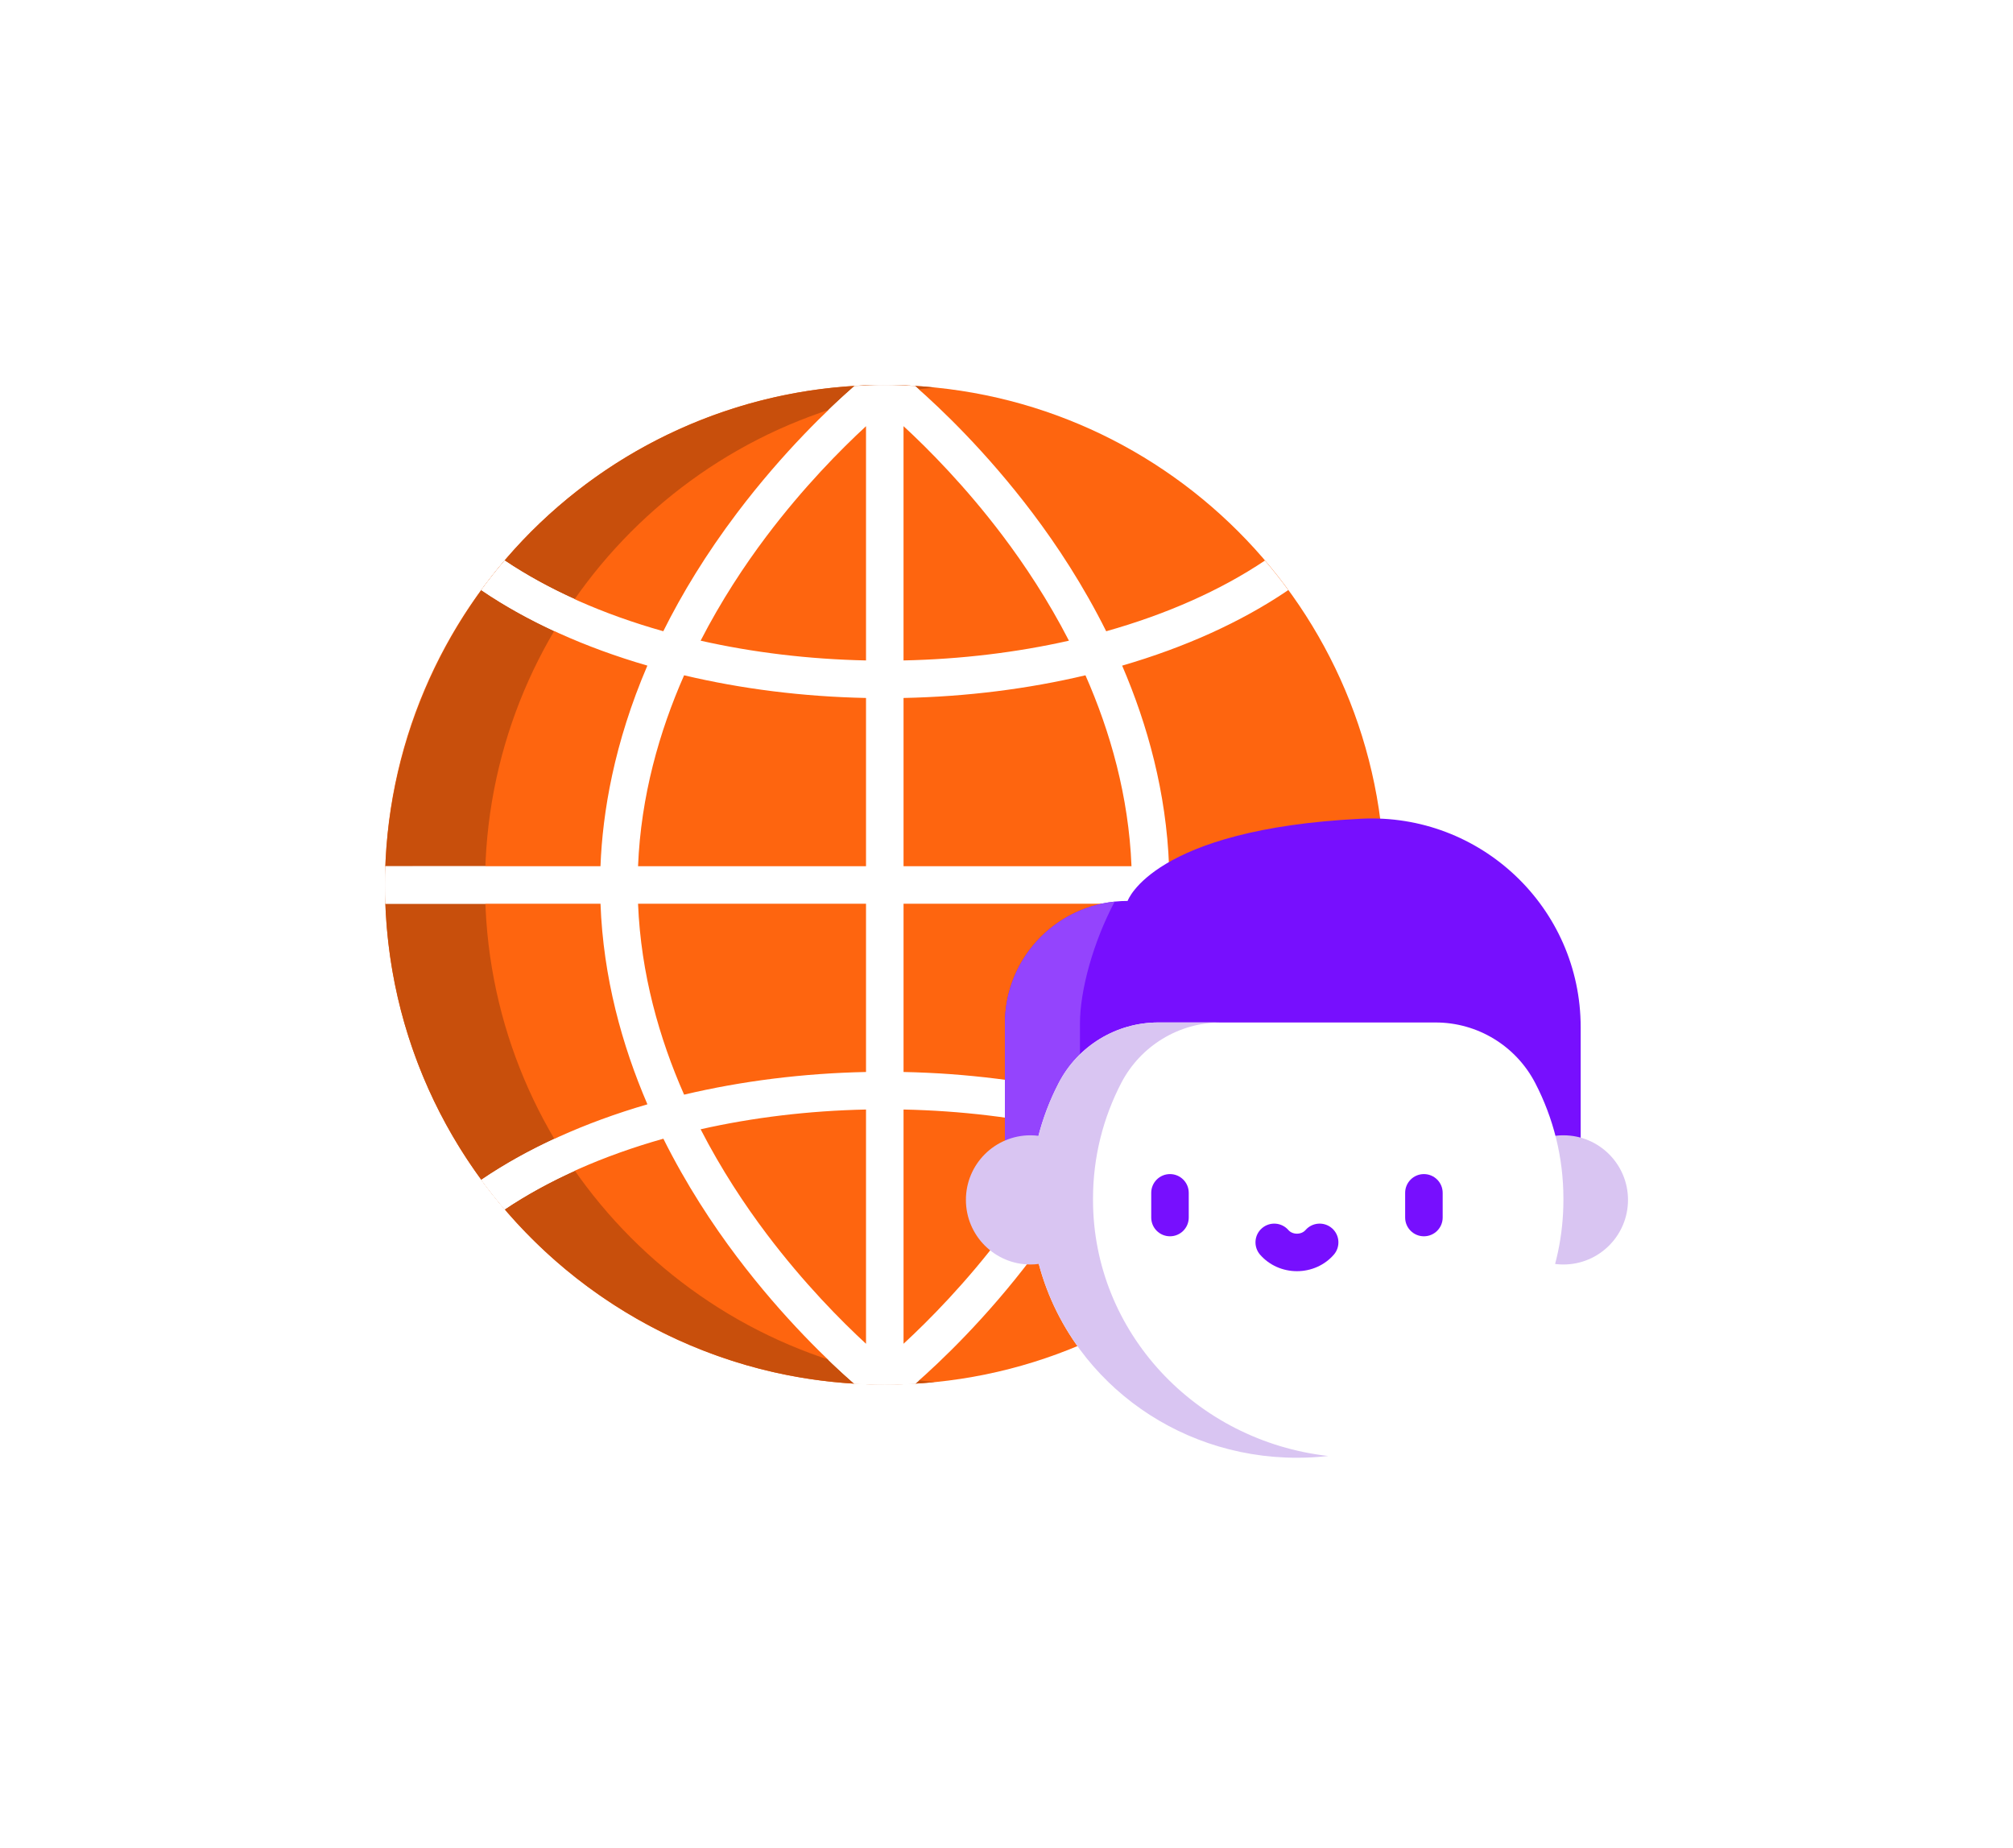 <svg width="183" height="168" viewBox="0 0 183 168" fill="none" xmlns="http://www.w3.org/2000/svg">
<g filter="url(#filter0_d)">
<path d="M125.868 76.434C125.868 101.527 105.527 121.868 80.435 121.868C55.342 121.868 35 101.527 35 76.434C35 51.342 55.342 31 80.435 31C105.527 31 125.868 51.342 125.868 76.434Z" fill="#FE650F"/>
<path d="M52.585 40.533C51.362 41.483 50.188 42.495 49.069 43.563C40.193 52.035 35 64.076 35 76.433C35 90.488 41.382 103.051 51.405 111.385C56.879 115.935 63.414 119.172 70.356 120.746C73.66 121.495 77.046 121.868 80.435 121.868C81.951 121.868 83.462 121.781 84.973 121.643C84.975 121.643 84.979 121.642 84.981 121.642C62.024 119.361 44.094 99.992 44.094 76.433C44.094 52.876 62.024 33.507 84.981 31.226C84.234 31.151 83.481 31.094 82.725 31.056C82.697 31.056 82.668 31.055 82.641 31.054C80.356 30.944 78.065 31.002 75.79 31.234C67.374 32.088 59.264 35.343 52.585 40.533Z" fill="#C84F0C"/>
<path d="M102.013 56.51C107.686 54.861 112.808 52.559 117.04 49.693C117.066 49.675 117.089 49.656 117.114 49.636C116.44 48.717 115.733 47.823 114.994 46.957C110.948 49.674 106.028 51.845 100.563 53.385C98.482 49.213 96.1 45.593 93.883 42.655C89.658 37.056 85.468 33.085 83.199 31.102C82.284 31.047 81.363 31.016 80.435 31.016C79.506 31.016 78.585 31.047 77.671 31.102C75.402 33.086 71.212 37.056 66.986 42.655C64.198 46.35 62.011 49.946 60.299 53.383C54.837 51.844 49.92 49.673 45.876 46.957C45.136 47.823 44.429 48.717 43.756 49.636C43.78 49.656 43.803 49.675 43.83 49.693C48.06 52.559 53.181 54.86 58.852 56.508C55.821 63.581 54.778 69.853 54.589 74.744H35.035C35.014 75.311 35 75.879 35 76.449C35 77.021 35.014 77.589 35.035 78.155H54.591C54.841 84.857 56.541 91.009 58.856 96.389C53.183 98.039 48.061 100.34 43.829 103.207C43.803 103.224 43.78 103.244 43.756 103.262C44.429 104.182 45.136 105.076 45.876 105.943C49.922 103.226 54.842 101.054 60.307 99.515C62.387 103.686 64.769 107.306 66.986 110.245C71.213 115.847 75.403 119.817 77.671 121.798C78.585 121.853 79.506 121.884 80.435 121.884C81.362 121.884 82.284 121.853 83.199 121.798C85.465 119.817 89.655 115.847 93.883 110.245C96.671 106.549 98.858 102.954 100.57 99.516C106.032 101.056 110.949 103.228 114.994 105.943C115.733 105.077 116.439 104.183 117.114 103.262C117.089 103.244 117.065 103.224 117.04 103.207C112.809 100.34 107.688 98.04 102.017 96.391C105.048 89.317 106.091 83.046 106.279 78.155H125.834C125.855 77.589 125.868 77.021 125.868 76.449C125.868 75.879 125.855 75.311 125.834 74.744H106.278C106.028 68.043 104.328 61.891 102.013 56.51ZM78.729 118.158C76.462 116.066 73.081 112.659 69.708 108.19C67.718 105.553 65.587 102.34 63.693 98.658C68.436 97.587 73.513 96.972 78.729 96.862V118.158ZM78.729 93.45C72.989 93.568 67.399 94.275 62.191 95.511C59.935 90.393 58.262 84.53 58.004 78.155H78.729V93.45ZM78.729 74.744H58.004C58.262 68.368 59.936 62.504 62.191 57.388C67.398 58.624 72.989 59.332 78.729 59.449V74.744ZM78.729 56.038C73.513 55.927 68.436 55.313 63.693 54.242C65.571 50.592 67.68 47.404 69.65 44.786C73.034 40.29 76.446 36.852 78.729 34.744V56.038ZM82.14 34.742C84.407 36.833 87.788 40.24 91.16 44.709C93.15 47.347 95.282 50.56 97.176 54.242C92.433 55.313 87.357 55.927 82.139 56.038V34.742H82.14ZM91.218 108.113C87.835 112.609 84.424 116.047 82.14 118.155V96.862C87.357 96.972 92.433 97.587 97.175 98.658C95.299 102.308 93.189 105.495 91.218 108.113ZM98.678 95.512C93.47 94.275 87.88 93.568 82.14 93.45V78.155H102.864C102.607 84.532 100.933 90.396 98.678 95.512ZM82.14 74.744V59.449C87.88 59.332 93.47 58.624 98.678 57.388C100.934 62.505 102.607 68.37 102.864 74.744H82.14Z" fill="white"/>
<path d="M52.252 102.428C51.596 101.488 50.974 100.523 50.389 99.533C48.029 100.626 45.828 101.853 43.83 103.207C43.803 103.224 43.78 103.244 43.756 103.262C44.428 104.182 45.135 105.075 45.874 105.94C45.875 105.941 45.875 105.942 45.876 105.942C47.812 104.642 49.951 103.468 52.252 102.428Z" fill="white"/>
<path d="M78.984 31.041C78.545 31.055 78.108 31.075 77.671 31.102C77.02 31.671 76.207 32.41 75.283 33.298C77.939 32.422 80.702 31.784 83.548 31.41C83.428 31.303 83.31 31.198 83.2 31.102C83.184 31.101 83.168 31.1 83.153 31.099C81.768 31.021 80.369 30.954 78.984 31.041Z" fill="white"/>
<path d="M50.389 53.366C50.974 52.376 51.596 51.412 52.252 50.472C49.951 49.431 47.812 48.257 45.876 46.957C45.136 47.823 44.429 48.717 43.756 49.636C43.78 49.656 43.803 49.675 43.829 49.693C45.828 51.047 48.029 52.274 50.389 53.366Z" fill="white"/>
<path d="M35.036 78.155H44.13C44.109 77.589 44.095 77.021 44.095 76.449C44.095 75.879 44.109 75.311 44.13 74.744C44.13 74.744 35.036 74.744 35.036 74.747C34.99 75.883 34.994 77.019 35.036 78.155Z" fill="white"/>
<path d="M81.927 121.857C82.352 121.844 82.776 121.824 83.2 121.798C83.31 121.701 83.428 121.596 83.547 121.49C80.701 121.116 77.938 120.478 75.282 119.602C76.206 120.491 77.02 121.229 77.671 121.799C78.107 121.825 78.546 121.844 78.986 121.859C79.965 121.892 80.946 121.89 81.927 121.857Z" fill="white"/>
<path d="M143.698 101.972V89.381C143.698 78.519 134.598 69.889 123.749 70.427C104.776 71.369 102.51 77.9 102.51 77.9C96.35 77.9 91.356 82.893 91.356 89.054V99.684L143.698 101.972Z" fill="#770FFE"/>
<path d="M98.178 99.684V89.054C98.178 86.03 99.381 81.644 101.335 77.962C95.727 78.549 91.356 83.29 91.356 89.054V99.684H98.178Z" fill="#9444FD"/>
<path d="M148 105.077C148 108.32 145.37 110.95 142.127 110.95C138.884 110.95 136.255 108.32 136.255 105.077C136.255 101.834 138.884 99.205 142.127 99.205C145.37 99.205 148 101.834 148 105.077Z" fill="#D9C5F2"/>
<path d="M142.128 104.956C142.128 101.179 141.204 97.611 139.565 94.451C137.81 91.072 134.321 88.949 130.513 88.949H105.296C101.489 88.949 98 91.072 96.246 94.451C94.605 97.611 93.682 101.179 93.682 104.956V105.017V105.077C93.682 118.023 104.527 128.519 117.905 128.519C131.283 128.519 142.128 118.023 142.128 105.077C142.128 105.057 142.128 105.036 142.128 105.017C142.128 104.997 142.128 104.977 142.128 104.956Z" fill="white"/>
<path d="M99.365 105.077C99.365 105.057 99.365 105.037 99.365 105.017C99.365 104.997 99.365 104.977 99.365 104.956C99.365 101.179 100.29 97.611 101.929 94.451C103.684 91.072 107.173 88.949 110.981 88.949H105.296C101.489 88.949 98 91.072 96.245 94.451C95.459 95.965 94.84 97.574 94.406 99.254C94.176 99.223 93.936 99.205 93.681 99.205C90.438 99.205 87.81 101.834 87.81 105.077C87.81 108.321 90.438 110.95 93.681 110.95C93.946 110.95 94.196 110.931 94.434 110.897C97.108 121.028 106.603 128.519 117.905 128.519C118.867 128.519 119.815 128.464 120.747 128.358C108.708 126.996 99.365 117.093 99.365 105.077Z" fill="#D9C5F2"/>
<path d="M129.446 108.386C128.505 108.386 127.741 107.623 127.741 106.681V104.436C127.741 103.495 128.505 102.731 129.446 102.731C130.389 102.731 131.152 103.495 131.152 104.436V106.681C131.152 107.623 130.389 108.386 129.446 108.386Z" fill="#770FFE"/>
<path d="M106.363 108.386C105.421 108.386 104.657 107.623 104.657 106.681V104.436C104.657 103.495 105.421 102.731 106.363 102.731C107.304 102.731 108.068 103.495 108.068 104.436V106.681C108.068 107.623 107.305 108.386 106.363 108.386Z" fill="#770FFE"/>
<path d="M117.904 111.558C116.608 111.558 115.388 111.013 114.556 110.062C113.937 109.352 114.008 108.275 114.718 107.656C115.427 107.036 116.504 107.108 117.124 107.817C117.308 108.027 117.592 108.148 117.904 108.148C118.217 108.148 118.502 108.027 118.685 107.817C119.305 107.108 120.382 107.036 121.092 107.656C121.8 108.275 121.873 109.352 121.253 110.062C120.422 111.013 119.201 111.558 117.904 111.558Z" fill="#770FFE"/>
</g>
<defs>
<filter id="filter0_d" x="0" y="0" width="183" height="167.519" filterUnits="userSpaceOnUse" color-interpolation-filters="sRGB">
<feFlood flood-opacity="0" result="BackgroundImageFix"/>
<feColorMatrix in="SourceAlpha" type="matrix" values="0 0 0 0 0 0 0 0 0 0 0 0 0 0 0 0 0 0 127 0"/>
<feOffset dy="4"/>
<feGaussianBlur stdDeviation="17.5"/>
<feColorMatrix type="matrix" values="0 0 0 0 0.467 0 0 0 0 0.059 0 0 0 0 0.996 0 0 0 1 0"/>
<feBlend mode="normal" in2="BackgroundImageFix" result="effect1_dropShadow"/>
<feBlend mode="normal" in="SourceGraphic" in2="effect1_dropShadow" result="shape"/>
</filter>
</defs>
</svg>
